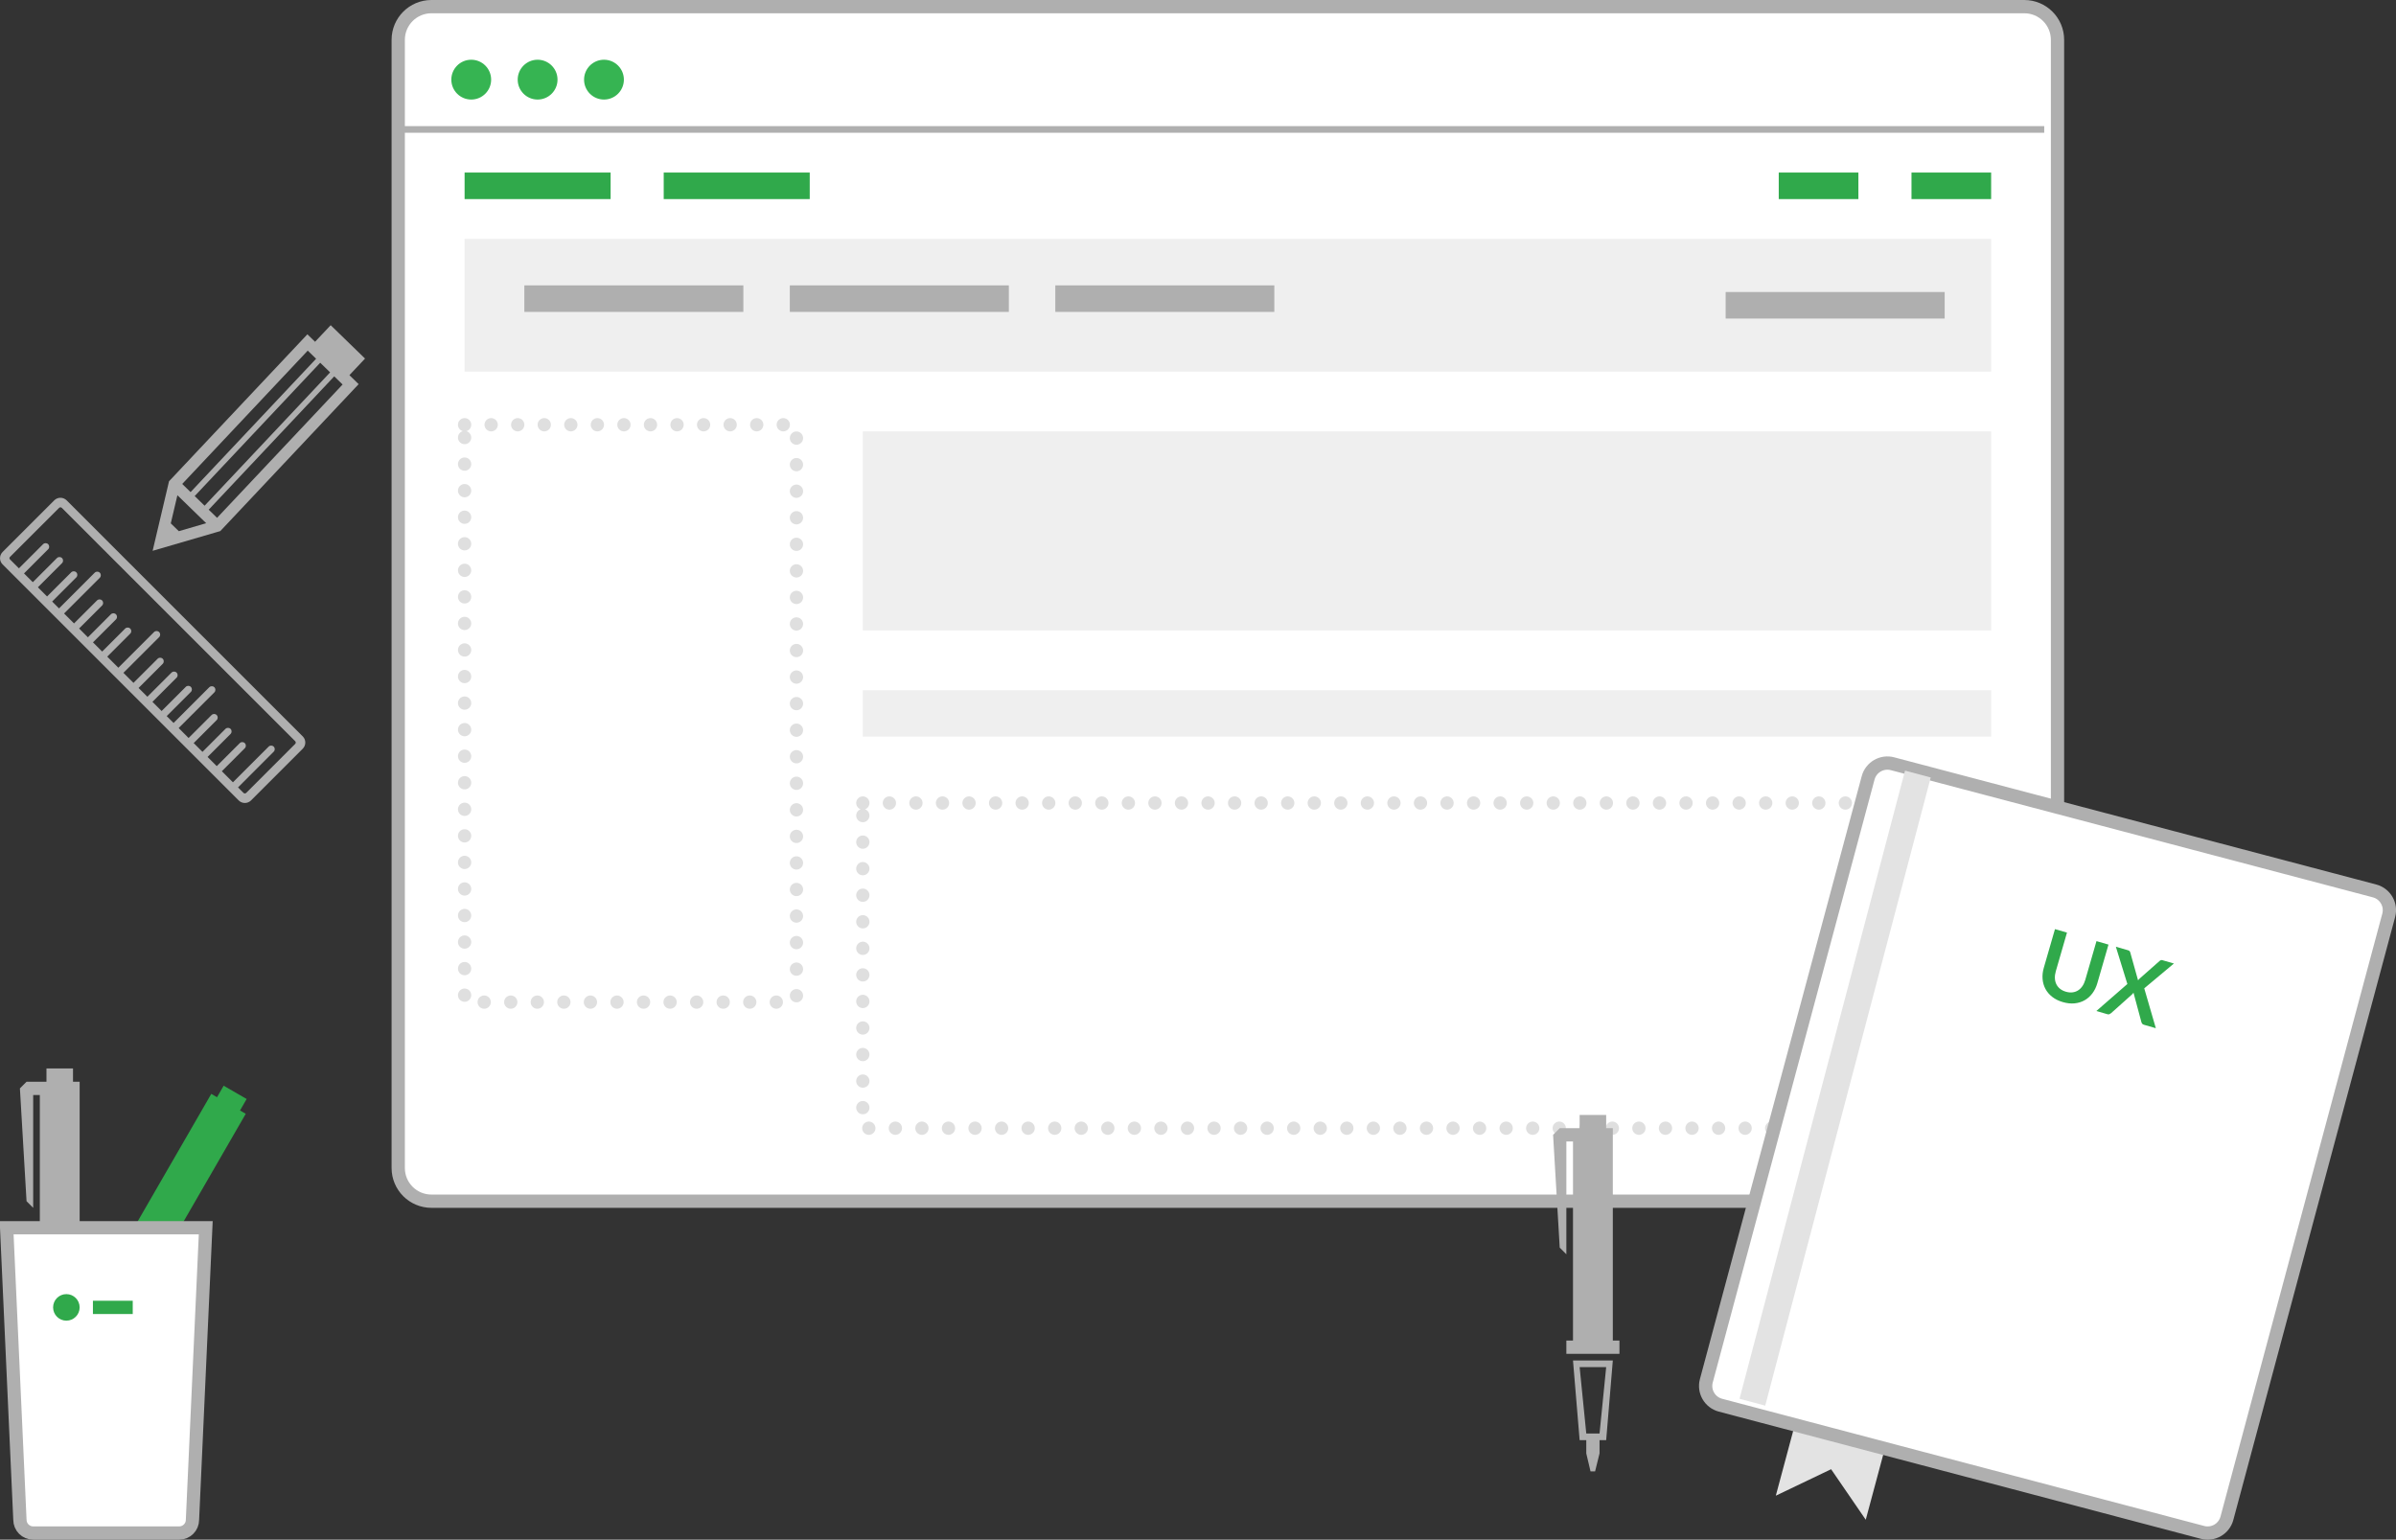<svg xmlns="http://www.w3.org/2000/svg" xmlns:xlink="http://www.w3.org/1999/xlink" preserveAspectRatio="xMidYMid" width="361" height="232" viewBox="0 0 361 232">
  <rect x="0" y="0" width="361" height="232" fill="#333333" stroke="none"/>
  <defs>
    <style>

      .cls-3 {
        fill: #afafaf;
      }

      .cls-6 {
        fill: #ffffff;
        stroke: #afafaf;
        stroke-width: 2px;
      }

      .cls-9 {
        fill: #36b452;
      }

      .cls-13 {
        fill: #30a94b;
      }

      .cls-17 {
        fill: #efefef;
      }

      .cls-18 {
        fill: #ffffff;
        stroke: #dfdfdf;
        stroke-linecap: round;
        stroke-width: 2px;
        stroke-dasharray: 0.001,4;
      }

      .cls-30 {
        fill: #e3e3e3;
      }
    </style>
  </defs>
  <g id="illu-uiux">
    <path d="M10.039,75.391 C9.792,75.143 9.457,75.005 9.107,75.005 C8.757,75.005 8.423,75.143 8.176,75.391 C8.176,75.391 0.388,83.177 0.388,83.177 C-0.126,83.692 -0.126,84.527 0.388,85.040 C0.388,85.040 35.960,120.608 35.960,120.608 C36.207,120.855 36.542,120.994 36.892,120.994 C37.242,120.994 37.577,120.855 37.824,120.608 C37.824,120.608 45.612,112.821 45.612,112.821 C46.126,112.306 46.126,111.472 45.612,110.958 C45.612,110.958 10.039,75.391 10.039,75.391 ZM8.903,76.526 C9.015,76.414 9.200,76.414 9.313,76.526 C9.313,76.526 44.476,111.684 44.476,111.684 C44.530,111.738 44.561,111.813 44.561,111.889 C44.561,111.966 44.530,112.040 44.476,112.094 C44.476,112.094 37.096,119.473 37.096,119.473 C37.042,119.527 36.968,119.558 36.891,119.558 C36.815,119.558 36.740,119.527 36.686,119.473 C36.686,119.473 35.862,118.648 35.862,118.648 C35.862,118.648 41.238,113.267 41.238,113.267 C41.452,113.056 41.452,112.715 41.238,112.503 C41.028,112.293 40.685,112.289 40.475,112.503 C40.475,112.503 35.096,117.881 35.096,117.881 C35.096,117.881 33.421,116.209 33.421,116.209 C33.421,116.209 36.885,112.745 36.885,112.745 C37.097,112.534 37.097,112.192 36.885,111.980 C36.673,111.765 36.333,111.765 36.120,111.980 C36.120,111.980 32.655,115.442 32.655,115.442 C32.655,115.442 31.274,114.059 31.274,114.059 C31.274,114.059 34.738,110.596 34.738,110.596 C34.948,110.385 34.948,110.040 34.738,109.830 C34.523,109.619 34.181,109.619 33.968,109.830 C33.968,109.830 30.508,113.291 30.508,113.291 C30.508,113.291 29.182,111.967 29.182,111.967 C29.182,111.967 32.645,108.505 32.645,108.505 C32.856,108.295 32.856,107.952 32.645,107.743 C32.433,107.527 32.092,107.527 31.878,107.743 C31.878,107.743 28.415,111.204 28.415,111.204 C28.415,111.204 26.919,109.703 26.919,109.703 C26.919,109.703 32.298,104.327 32.298,104.327 C32.509,104.111 32.509,103.770 32.298,103.558 C32.085,103.347 31.744,103.347 31.530,103.558 C31.530,103.558 26.153,108.938 26.153,108.938 C26.153,108.938 25.116,107.902 25.116,107.902 C25.116,107.902 28.755,104.267 28.755,104.267 C28.967,104.056 28.967,103.714 28.753,103.501 C28.543,103.288 28.200,103.288 27.988,103.501 C27.988,103.501 24.351,107.138 24.351,107.138 C24.351,107.138 22.968,105.755 22.968,105.755 C22.968,105.755 26.606,102.116 26.606,102.116 C26.817,101.906 26.817,101.563 26.606,101.352 C26.393,101.139 26.053,101.139 25.840,101.352 C25.840,101.352 22.202,104.988 22.202,104.988 C22.202,104.988 20.878,103.663 20.878,103.663 C20.878,103.663 24.515,100.029 24.515,100.029 C24.727,99.815 24.727,99.473 24.515,99.262 C24.302,99.052 23.960,99.052 23.749,99.262 C23.749,99.262 20.111,102.897 20.111,102.897 C20.111,102.897 18.596,101.383 18.596,101.383 C18.596,101.383 23.978,96.003 23.978,96.003 C24.188,95.792 24.186,95.449 23.975,95.239 C23.764,95.028 23.421,95.028 23.211,95.236 C23.211,95.236 17.830,100.616 17.830,100.616 C17.830,100.616 16.160,98.943 16.160,98.943 C16.160,98.943 19.620,95.480 19.620,95.480 C19.833,95.269 19.833,94.927 19.618,94.716 C19.410,94.503 19.066,94.504 18.856,94.716 C18.856,94.716 15.392,98.177 15.392,98.177 C15.392,98.177 14.008,96.794 14.008,96.794 C14.008,96.794 17.473,93.333 17.473,93.333 C17.682,93.121 17.682,92.778 17.473,92.568 C17.260,92.355 16.919,92.355 16.707,92.565 C16.707,92.565 13.245,96.030 13.245,96.030 C13.245,96.030 11.920,94.702 11.920,94.702 C11.920,94.702 15.381,91.242 15.381,91.242 C15.594,91.031 15.593,90.688 15.381,90.475 C15.171,90.264 14.829,90.264 14.616,90.475 C14.616,90.475 11.154,93.939 11.154,93.939 C11.154,93.939 9.656,92.442 9.656,92.442 C9.656,92.442 15.036,87.062 15.036,87.062 C15.245,86.851 15.245,86.506 15.035,86.294 C14.823,86.083 14.480,86.083 14.269,86.294 C14.269,86.294 8.893,91.676 8.893,91.676 C8.893,91.676 7.859,90.640 7.859,90.640 C7.859,90.640 11.494,87.005 11.494,87.005 C11.706,86.793 11.706,86.452 11.494,86.241 C11.283,86.027 10.941,86.027 10.728,86.241 C10.728,86.241 7.090,89.877 7.090,89.877 C7.090,89.877 5.709,88.494 5.709,88.494 C5.709,88.494 9.345,84.858 9.345,84.858 C9.556,84.645 9.556,84.303 9.345,84.091 C9.134,83.879 8.792,83.879 8.579,84.091 C8.579,84.091 4.944,87.726 4.944,87.726 C4.944,87.726 3.618,86.403 3.618,86.403 C3.618,86.403 7.254,82.764 7.254,82.764 C7.466,82.556 7.466,82.213 7.254,82.000 C7.042,81.789 6.701,81.789 6.489,82.000 C6.489,82.000 2.850,85.638 2.850,85.638 C2.850,85.638 1.498,84.283 1.498,84.283 C1.398,84.185 1.398,84.025 1.498,83.926 C1.498,83.926 8.903,76.526 8.903,76.526 Z" id="path-1" class="cls-3" fill-rule="evenodd"/>
    <path d="M52.646,56.530 C52.646,56.530 54.999,54.030 54.999,54.030 C54.999,54.030 49.824,49.001 49.824,49.001 C49.824,49.001 47.471,51.500 47.471,51.500 C47.471,51.500 46.312,50.374 46.312,50.374 C46.312,50.374 25.467,72.518 25.467,72.518 C25.467,72.518 25.299,73.232 25.299,73.232 C25.299,73.232 22.997,82.998 22.997,82.998 C22.997,82.998 32.496,80.228 32.496,80.228 C32.496,80.228 33.191,80.026 33.191,80.026 C33.191,80.026 54.036,57.883 54.036,57.883 C54.036,57.883 52.646,56.530 52.646,56.530 ZM49.738,56.110 C49.738,56.110 30.827,76.202 30.827,76.202 C30.827,76.202 29.333,74.749 29.333,74.749 C29.333,74.749 48.245,54.658 48.245,54.658 C48.245,54.658 49.738,56.110 49.738,56.110 ZM46.367,52.831 C46.367,52.831 47.627,54.057 47.627,54.057 C47.627,54.057 28.715,74.148 28.715,74.148 C28.715,74.148 27.455,72.922 27.455,72.922 C27.455,72.922 46.367,52.831 46.367,52.831 ZM26.944,80.040 C26.944,80.040 25.730,78.861 25.730,78.861 C25.730,78.861 26.730,74.624 26.730,74.624 C26.730,74.624 31.065,78.838 31.065,78.838 C31.065,78.838 26.944,80.040 26.944,80.040 ZM32.706,78.027 C32.706,78.027 31.444,76.801 31.444,76.801 C31.444,76.801 50.357,56.710 50.357,56.710 C50.357,56.710 51.619,57.936 51.619,57.936 C51.619,57.936 32.706,78.027 32.706,78.027 Z" id="path-2" class="cls-3" fill-rule="evenodd"/>
    <g id="brow">
      <path d="M65.000,1.000 C65.000,1.000 305.000,1.000 305.000,1.000 C307.761,1.000 310.000,3.239 310.000,6.000 C310.000,6.000 310.000,176.000 310.000,176.000 C310.000,178.761 307.761,181.000 305.000,181.000 C305.000,181.000 65.000,181.000 65.000,181.000 C62.239,181.000 60.000,178.761 60.000,176.000 C60.000,176.000 60.000,6.000 60.000,6.000 C60.000,3.239 62.239,1.000 65.000,1.000 Z" id="path-3" class="cls-6" fill-rule="evenodd"/>
      <g id="group-22">
        <path d="M60.000,20.000 C60.000,20.000 60.000,19.000 60.000,19.000 C60.000,19.000 308.000,19.000 308.000,19.000 C308.000,19.000 308.000,20.000 308.000,20.000 C308.000,20.000 60.000,20.000 60.000,20.000 Z" id="path-4" class="cls-3" fill-rule="evenodd"/>
        <circle id="circle-1" class="cls-9" cx="71" cy="12" r="3"/>
        <circle id="circle-2" class="cls-9" cx="81" cy="12" r="3"/>
        <circle id="circle-3" class="cls-9" cx="91" cy="12" r="3"/>
      </g>
      <g id="group-23">
        <rect id="rect-1" class="cls-13" x="70" y="26" width="22" height="4"/>
        <rect id="rect-2" class="cls-13" x="100" y="26" width="22" height="4"/>
        <rect id="rect-3" class="cls-13" x="288" y="26" width="12" height="4"/>
        <rect id="rect-4" class="cls-13" x="268" y="26" width="12" height="4"/>
        <rect id="rect-5" class="cls-17" x="70" y="36" width="230" height="20"/>
        <rect id="rect-6" class="cls-18" x="70" y="64" width="50" height="87"/>
        <rect id="rect-7" class="cls-18" x="130" y="121" width="170" height="49"/>
        <rect id="rect-8" class="cls-17" x="130" y="104" width="170" height="7"/>
        <rect id="rect-9" class="cls-17" x="130" y="65" width="170" height="30"/>
        <path d="M159.000,47.000 C159.000,47.000 159.000,43.000 159.000,43.000 C159.000,43.000 192.000,43.000 192.000,43.000 C192.000,43.000 192.000,47.000 192.000,47.000 C192.000,47.000 159.000,47.000 159.000,47.000 ZM119.000,43.000 C119.000,43.000 152.000,43.000 152.000,43.000 C152.000,43.000 152.000,47.000 152.000,47.000 C152.000,47.000 119.000,47.000 119.000,47.000 C119.000,47.000 119.000,43.000 119.000,43.000 ZM79.000,43.000 C79.000,43.000 112.000,43.000 112.000,43.000 C112.000,43.000 112.000,47.000 112.000,47.000 C112.000,47.000 79.000,47.000 79.000,47.000 C79.000,47.000 79.000,43.000 79.000,43.000 Z" id="path-5" class="cls-3" fill-rule="evenodd"/>
        <rect id="rect-10" class="cls-3" x="260" y="44" width="33" height="4"/>
      </g>
    </g>
    <g id="group-24">
      <path d="M30.832,166.563 C30.832,166.563 15.832,192.543 15.832,192.543 C15.832,192.543 15.832,192.543 15.832,192.543 C15.832,192.543 14.832,194.275 14.832,194.275 C14.832,194.275 14.832,194.275 14.832,194.275 C14.832,194.275 15.698,194.775 15.698,194.775 C15.698,194.775 18.296,196.275 18.296,196.275 C18.296,196.275 19.162,196.775 19.162,196.775 C19.162,196.775 20.028,197.275 20.028,197.275 C20.028,197.275 20.028,197.275 20.028,197.275 C20.028,197.275 21.028,195.543 21.028,195.543 C21.028,195.543 21.028,195.543 21.028,195.543 C21.028,195.543 37.028,167.830 37.028,167.830 C37.028,167.830 36.162,167.331 36.162,167.331 C36.162,167.331 37.162,165.598 37.162,165.598 C37.162,165.598 33.698,163.598 33.698,163.598 C33.698,163.598 32.698,165.331 32.698,165.331 C32.698,165.331 31.832,164.830 31.832,164.830 C31.832,164.830 31.832,164.830 31.832,164.830 M9.198,206.034 C9.198,206.034 10.064,206.534 10.064,206.534 C10.064,206.534 9.064,208.266 9.064,208.266 C9.064,208.266 9.064,208.266 9.064,208.266 C9.064,208.266 8.262,210.936 8.262,210.936 C8.262,210.936 8.857,211.279 8.857,211.279 C8.857,211.279 10.796,209.266 10.796,209.266 C10.796,209.266 10.796,209.266 10.796,209.266 C10.796,209.266 11.796,207.534 11.796,207.534 C11.796,207.534 12.662,208.034 12.662,208.034 C12.662,208.034 19.528,198.142 19.528,198.142 C19.528,198.142 14.332,195.142 14.332,195.142 C14.332,195.142 9.198,206.034 9.198,206.034 ZM12.296,206.668 C12.296,206.668 10.564,205.668 10.564,205.668 C10.564,205.668 14.698,196.507 14.698,196.507 C14.698,196.507 18.162,198.507 18.162,198.507 C18.162,198.507 12.296,206.668 12.296,206.668 Z" id="path-6" class="cls-13" fill-rule="evenodd"/>
      <path d="M12.000,195.000 C12.000,195.000 12.000,163.000 12.000,163.000 C12.000,163.000 11.000,163.000 11.000,163.000 C11.000,163.000 11.000,161.000 11.000,161.000 C11.000,161.000 7.000,161.000 7.000,161.000 C7.000,161.000 7.000,163.000 7.000,163.000 C7.000,163.000 6.000,163.000 6.000,163.000 C6.000,163.000 6.000,163.000 6.000,163.000 C6.000,163.000 4.000,163.000 4.000,163.000 C4.000,163.000 3.000,164.000 3.000,164.000 C3.000,164.000 4.000,181.000 4.000,181.000 C4.000,181.000 5.000,182.000 5.000,182.000 C5.000,182.000 5.000,165.000 5.000,165.000 C5.000,165.000 6.000,165.000 6.000,165.000 C6.000,165.000 6.000,195.000 6.000,195.000 C6.000,195.000 5.000,195.000 5.000,195.000 C5.000,195.000 5.000,197.000 5.000,197.000 C5.000,197.000 6.000,197.000 6.000,197.000 C6.000,197.000 7.000,197.000 7.000,197.000 C7.000,197.000 10.000,197.000 10.000,197.000 C10.000,197.000 11.000,197.000 11.000,197.000 C11.000,197.000 12.000,197.000 12.000,197.000 C12.000,197.000 13.000,197.000 13.000,197.000 C13.000,197.000 13.000,195.000 13.000,195.000 C13.000,195.000 12.000,195.000 12.000,195.000 ZM7.000,210.000 C7.000,210.000 8.000,210.000 8.000,210.000 C8.000,210.000 8.000,212.000 8.000,212.000 C8.000,212.000 8.000,212.000 8.000,212.000 C8.000,212.000 8.641,214.713 8.641,214.713 C8.641,214.713 9.328,214.713 9.328,214.713 C9.328,214.713 10.000,212.000 10.000,212.000 C10.000,212.000 10.000,212.000 10.000,212.000 C10.000,212.000 10.000,210.000 10.000,210.000 C10.000,210.000 11.000,210.000 11.000,210.000 C11.000,210.000 12.000,198.000 12.000,198.000 C12.000,198.000 6.000,198.000 6.000,198.000 C6.000,198.000 7.000,210.000 7.000,210.000 ZM10.000,209.000 C10.000,209.000 8.000,209.000 8.000,209.000 C8.000,209.000 7.000,199.000 7.000,199.000 C7.000,199.000 11.000,199.000 11.000,199.000 C11.000,199.000 10.000,209.000 10.000,209.000 Z" id="path-7" class="cls-3" fill-rule="evenodd"/>
      <path d="M1.000,185.000 C1.000,185.000 31.000,185.000 31.000,185.000 C31.000,185.000 29.000,229.000 29.000,229.000 C29.000,230.105 28.105,231.000 27.000,231.000 C27.000,231.000 5.000,231.000 5.000,231.000 C3.895,231.000 3.000,230.105 3.000,229.000 C3.000,229.000 1.000,185.000 1.000,185.000 Z" id="path-8" class="cls-6" fill-rule="evenodd"/>
      <path d="M14.000,198.000 C14.000,198.000 14.000,196.000 14.000,196.000 C14.000,196.000 20.000,196.000 20.000,196.000 C20.000,196.000 20.000,198.000 20.000,198.000 C20.000,198.000 14.000,198.000 14.000,198.000 ZM10.000,199.000 C8.895,199.000 8.000,198.104 8.000,197.000 C8.000,195.895 8.895,195.000 10.000,195.000 C11.104,195.000 12.000,195.895 12.000,197.000 C12.000,198.104 11.104,199.000 10.000,199.000 Z" id="path-9" class="cls-13" fill-rule="evenodd"/>
    </g>
    <g id="notepad">
      <path d="M271.707,209.908 C271.707,209.908 285.258,213.534 285.258,213.534 C285.258,213.534 281.109,228.998 281.109,228.998 C281.109,228.998 275.889,221.386 275.889,221.386 C275.889,221.386 267.558,225.373 267.558,225.373 C267.558,225.373 271.707,209.908 271.707,209.908 Z" id="path-10" class="cls-30" fill-rule="evenodd"/>
      <path d="M285.150,115.084 C285.150,115.084 357.777,134.248 357.777,134.248 C359.381,134.678 360.333,136.324 359.903,137.924 C359.903,137.924 335.523,228.779 335.523,228.779 C335.094,230.380 333.445,231.331 331.842,230.901 C331.842,230.901 259.214,211.737 259.214,211.737 C257.611,211.308 256.659,209.661 257.089,208.060 C257.089,208.060 281.468,117.207 281.468,117.207 C281.898,115.605 283.546,114.654 285.150,115.084 Z" id="path-11" class="cls-6" fill-rule="evenodd"/>
      <path d="M287.026,116.119 C287.026,116.119 290.898,117.155 290.898,117.155 C290.898,117.155 265.962,211.808 265.962,211.808 C265.962,211.808 262.090,210.772 262.090,210.772 C262.090,210.772 287.026,116.119 287.026,116.119 Z" id="path-12" class="cls-30" fill-rule="evenodd"/>
      <path d="M243.000,202.000 C243.000,202.000 243.000,170.000 243.000,170.000 C243.000,170.000 242.000,170.000 242.000,170.000 C242.000,170.000 242.000,168.000 242.000,168.000 C242.000,168.000 238.000,168.000 238.000,168.000 C238.000,168.000 238.000,170.000 238.000,170.000 C238.000,170.000 237.000,170.000 237.000,170.000 C237.000,170.000 237.000,170.000 237.000,170.000 C237.000,170.000 235.000,170.000 235.000,170.000 C235.000,170.000 234.000,171.000 234.000,171.000 C234.000,171.000 235.000,188.000 235.000,188.000 C235.000,188.000 236.000,189.000 236.000,189.000 C236.000,189.000 236.000,172.000 236.000,172.000 C236.000,172.000 237.000,172.000 237.000,172.000 C237.000,172.000 237.000,202.000 237.000,202.000 C237.000,202.000 236.000,202.000 236.000,202.000 C236.000,202.000 236.000,204.000 236.000,204.000 C236.000,204.000 237.000,204.000 237.000,204.000 C237.000,204.000 238.000,204.000 238.000,204.000 C238.000,204.000 241.000,204.000 241.000,204.000 C241.000,204.000 242.000,204.000 242.000,204.000 C242.000,204.000 243.000,204.000 243.000,204.000 C243.000,204.000 244.000,204.000 244.000,204.000 C244.000,204.000 244.000,202.000 244.000,202.000 C244.000,202.000 243.000,202.000 243.000,202.000 ZM238.000,217.000 C238.000,217.000 239.000,217.000 239.000,217.000 C239.000,217.000 239.000,219.000 239.000,219.000 C239.000,219.000 239.000,219.000 239.000,219.000 C239.000,219.000 239.641,221.713 239.641,221.713 C239.641,221.713 240.328,221.713 240.328,221.713 C240.328,221.713 241.000,219.000 241.000,219.000 C241.000,219.000 241.000,219.000 241.000,219.000 C241.000,219.000 241.000,217.000 241.000,217.000 C241.000,217.000 242.000,217.000 242.000,217.000 C242.000,217.000 243.000,205.000 243.000,205.000 C243.000,205.000 237.000,205.000 237.000,205.000 C237.000,205.000 238.000,217.000 238.000,217.000 ZM241.000,216.000 C241.000,216.000 239.000,216.000 239.000,216.000 C239.000,216.000 238.000,206.000 238.000,206.000 C238.000,206.000 242.000,206.000 242.000,206.000 C242.000,206.000 241.000,216.000 241.000,216.000 Z" id="path-13" class="cls-3" fill-rule="evenodd"/>
      <path d="M323.069,148.926 C323.069,148.926 324.816,154.933 324.816,154.933 C324.816,154.933 323.014,154.412 323.014,154.412 C322.888,154.375 322.798,154.315 322.742,154.231 C322.686,154.147 322.647,154.058 322.626,153.964 C322.626,153.964 321.450,149.588 321.450,149.588 C321.390,149.677 321.320,149.759 321.240,149.833 C321.240,149.833 318.087,152.652 318.087,152.652 C318.011,152.713 317.929,152.766 317.840,152.811 C317.752,152.856 317.652,152.862 317.540,152.830 C317.540,152.830 315.852,152.342 315.852,152.342 C315.852,152.342 320.526,148.272 320.526,148.272 C320.526,148.272 318.790,142.655 318.790,142.655 C318.790,142.655 320.593,143.176 320.593,143.176 C320.718,143.212 320.804,143.255 320.850,143.305 C320.897,143.355 320.933,143.425 320.961,143.515 C320.961,143.515 322.136,147.717 322.136,147.717 C322.174,147.670 322.215,147.622 322.258,147.573 C322.301,147.525 322.349,147.477 322.402,147.429 C322.402,147.429 325.356,144.822 325.356,144.822 C325.430,144.751 325.502,144.704 325.572,144.680 C325.641,144.657 325.721,144.658 325.811,144.684 C325.811,144.684 327.539,145.183 327.539,145.183 C327.539,145.183 323.069,148.926 323.069,148.926 ZM315.255,149.681 C314.927,150.118 314.538,150.464 314.087,150.720 C313.637,150.976 313.134,151.132 312.579,151.188 C312.023,151.244 311.434,151.181 310.811,151.001 C310.183,150.820 309.650,150.557 309.210,150.214 C308.770,149.871 308.427,149.471 308.183,149.014 C307.939,148.557 307.794,148.056 307.750,147.512 C307.706,146.967 307.767,146.405 307.935,145.827 C307.935,145.827 309.618,140.003 309.618,140.003 C309.618,140.003 311.427,140.526 311.427,140.526 C311.427,140.526 309.746,146.343 309.746,146.343 C309.638,146.715 309.591,147.066 309.605,147.396 C309.619,147.725 309.691,148.024 309.820,148.292 C309.949,148.560 310.134,148.792 310.376,148.988 C310.618,149.185 310.914,149.333 311.264,149.434 C311.614,149.535 311.943,149.568 312.253,149.531 C312.562,149.494 312.841,149.397 313.090,149.241 C313.340,149.085 313.558,148.871 313.746,148.600 C313.933,148.329 314.081,148.007 314.189,147.635 C314.189,147.635 315.872,141.811 315.872,141.811 C315.872,141.811 317.681,142.334 317.681,142.334 C317.681,142.334 315.998,148.158 315.998,148.158 C315.830,148.736 315.583,149.244 315.255,149.681 Z" id="path-14" class="cls-13" fill-rule="evenodd"/>
    </g>
  </g>
</svg>

